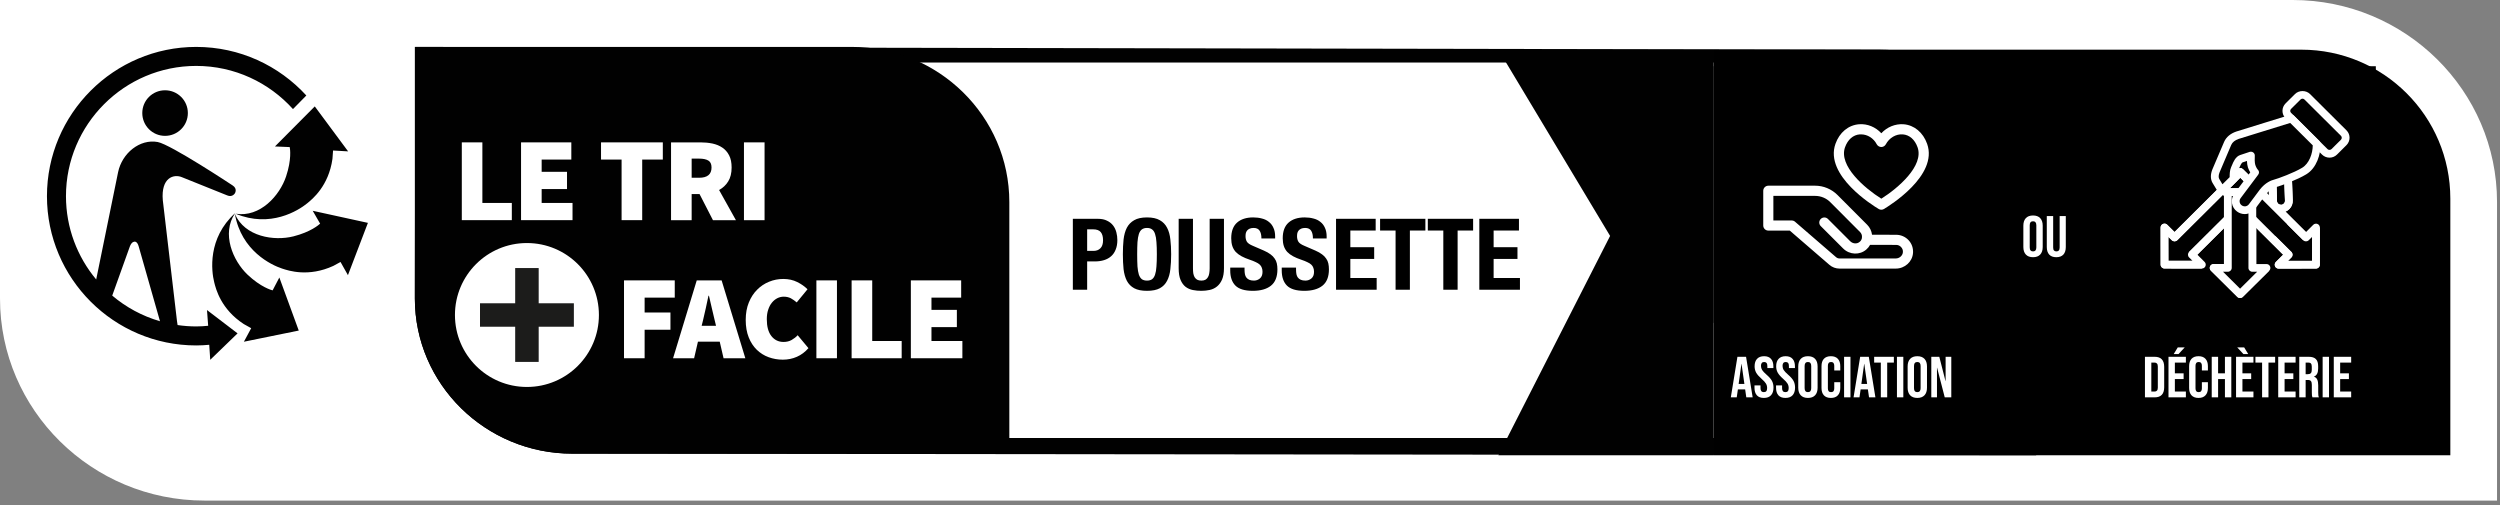 <svg width="302" height="61" viewBox="0 0 302 61" fill="none" xmlns="http://www.w3.org/2000/svg">
<rect x="0" y="0" width="302" height="61" fill="#808080" stroke="none"/>
<g clip-path="url(#clip0_66_1751)">
<path d="M24.698 60.469C11.078 60.469 0 49.521 0 36.062V0H276.948C290.563 0 301.641 10.948 301.641 24.406V60.469" fill="white"/>
<path d="M244.083 52.911H69.135C59.687 52.911 52 45.354 52 36.062V7.557H226.948C236.396 7.557 244.083 15.114 244.083 24.406V52.911ZM227 6L50.167 5.667L50.114 36.062C50.114 46.396 58.646 54.802 69.135 54.802L245.969 55V24.406C245.969 14.073 237.49 6 227 6Z" fill="#010101"/>
<path d="M102.901 5.667H50.114V36.062C50.114 46.396 58.646 54.802 69.135 54.802H121.927V24.406C121.927 14.073 113.391 5.667 102.901 5.667Z" fill="#010101"/>
<path d="M63.651 29.359C58.849 29.359 54.958 33.25 54.958 38.052C54.958 42.854 58.849 46.745 63.651 46.745C68.458 46.745 72.349 42.854 72.349 38.052C72.349 33.25 68.458 29.359 63.651 29.359Z" fill="white"/>
<path d="M69.323 39.469H65.073V43.719H62.234V39.469H57.984V36.636H62.234V32.38H65.073V36.636H69.323" fill="#1C1C1B"/>
<path d="M55.786 26.594V17.198H58.271V24.516H61.828V26.594" fill="white"/>
<path d="M62.943 26.594V17.198H69.016V19.276H65.432V20.755H68.495V22.838H65.432V24.516H69.161V26.594" fill="white"/>
<path d="M75.088 26.594V19.276H72.604V17.198H80.068V19.276H77.578V26.594" fill="white"/>
<path d="M83.552 21.474H84.448C85.448 21.474 85.953 21.062 85.953 20.234C85.953 19.828 85.823 19.547 85.568 19.396C85.312 19.239 84.938 19.161 84.448 19.161H83.552V21.474ZM81.062 26.599V17.198H84.62C85.125 17.198 85.604 17.245 86.062 17.338C86.521 17.438 86.917 17.599 87.26 17.833C87.604 18.062 87.875 18.375 88.078 18.766C88.281 19.156 88.38 19.646 88.38 20.234C88.38 20.906 88.245 21.469 87.969 21.911C87.698 22.354 87.328 22.698 86.865 22.953L88.901 26.599H86.125L84.505 23.443H83.552V26.599" fill="white"/>
<path d="M89.87 26.599H92.359V17.198H89.87V26.599Z" fill="white"/>
<path d="M75.38 43.276V33.87H81.51V35.953H77.87V37.75H80.99V39.833H77.87V43.276" fill="white"/>
<path d="M84.922 38.703L84.76 39.354H86.495L86.338 38.703C86.224 38.25 86.104 37.76 85.99 37.229C85.875 36.698 85.76 36.198 85.641 35.724H85.583C85.479 36.203 85.37 36.708 85.26 37.234C85.151 37.76 85.036 38.25 84.922 38.703ZM81.307 43.276L84.167 33.87H87.172L90.036 43.276H87.406L86.943 41.276H84.312L83.849 43.276" fill="white"/>
<path d="M94.562 43.448C93.969 43.448 93.396 43.349 92.854 43.151C92.307 42.953 91.833 42.651 91.422 42.255C91.01 41.854 90.682 41.354 90.443 40.75C90.203 40.146 90.083 39.448 90.083 38.646C90.083 37.854 90.208 37.151 90.458 36.542C90.708 35.927 91.042 35.411 91.463 34.995C91.88 34.573 92.365 34.25 92.911 34.031C93.458 33.807 94.026 33.698 94.625 33.698C95.25 33.698 95.812 33.823 96.302 34.068C96.797 34.312 97.208 34.604 97.547 34.943L96.245 36.531C96.016 36.333 95.776 36.167 95.531 36.031C95.281 35.906 95 35.839 94.682 35.839C94.401 35.839 94.141 35.901 93.896 36.026C93.651 36.151 93.432 36.333 93.245 36.562C93.057 36.792 92.906 37.078 92.797 37.417C92.682 37.75 92.63 38.135 92.63 38.557C92.63 39.448 92.812 40.125 93.187 40.599C93.557 41.068 94.047 41.307 94.651 41.307C95.021 41.307 95.344 41.229 95.63 41.068C95.911 40.906 96.156 40.719 96.359 40.495L97.661 42.057C97.255 42.521 96.792 42.87 96.266 43.099C95.74 43.333 95.172 43.448 94.562 43.448Z" fill="white"/>
<path d="M98.62 43.276H101.104V33.87H98.62V43.276Z" fill="white"/>
<path d="M102.875 43.276V33.87H105.365V41.193H108.922V43.276" fill="white"/>
<path d="M110.031 43.276V33.87H116.109V35.953H112.521V37.432H115.589V39.516H112.521V41.193H116.255V43.276" fill="white"/>
<path fill-rule="evenodd" clip-rule="evenodd" d="M16.26 29.193C16.26 29.193 15.912 29.151 15.677 29.797L13.557 35.708C15.224 37.12 17.182 38.182 19.328 38.807L16.755 29.771C16.578 29.125 16.26 29.193 16.26 29.193ZM5.672 23.698C5.672 13.755 13.76 5.667 23.703 5.667C28.963 5.667 33.708 7.932 37.005 11.536L35.391 13.177C32.51 9.979 28.338 7.963 23.703 7.963C15.026 7.963 7.969 15.021 7.969 23.698C7.969 27.521 9.344 31.031 11.62 33.76L14.266 20.797C14.74 18.51 16.885 16.755 19.052 17.156C20.641 17.458 28.094 22.396 28.094 22.396C28.729 22.802 28.375 23.349 28.375 23.349C28.375 23.349 28.073 23.875 27.448 23.604L21.979 21.406C21.005 20.995 19.432 21.432 19.667 24.188L21.38 38.786L21.453 39.266C22.188 39.375 22.938 39.432 23.703 39.432C24.188 39.432 24.672 39.401 25.146 39.354L25.005 37.453L28.698 40.271L25.396 43.464L25.276 41.651C24.755 41.698 24.234 41.729 23.703 41.729C13.76 41.729 5.672 33.641 5.672 23.698ZM19.938 16.412C18.417 16.412 17.188 15.182 17.188 13.656C17.188 12.135 18.417 10.906 19.938 10.906C21.458 10.906 22.693 12.135 22.693 13.656C22.693 15.182 21.458 16.412 19.938 16.412ZM37.105 24.564C37.736 24.054 39.7 22.47 40.161 19.193L40.234 18.182L42.052 18.286L38.026 12.854L33.213 17.693L34.979 17.766L35 17.771C35.041 17.969 35.245 19.266 34.557 21.318C33.797 23.604 31.437 26.292 28.463 25.818C32.646 27.568 36.031 25.438 37.094 24.573L37.105 24.564ZM28.375 25.849C29.578 28.609 33.115 29.141 35.448 28.552C37.521 28.026 38.505 27.172 38.672 27.016L38.661 27L37.776 25.463L44.443 26.922L42.031 33.239L41.135 31.646L40.266 32.12C37.265 33.498 34.874 32.706 34.098 32.449L34.078 32.443C32.781 32.016 29.156 30.312 28.375 25.849ZM28.406 25.745C26.713 28.234 28.151 31.51 29.896 33.172C31.489 34.682 32.766 35.036 32.932 35.078L33.745 33.521L36.089 39.932L29.463 41.281L30.344 39.646L29.448 39.146C26.689 37.349 26.082 34.917 25.882 34.116L25.875 34.089C25.542 32.76 25.047 28.786 28.406 25.745Z" fill="#010101"/>
<path d="M131.328 30.308H132.096C132.44 30.308 132.716 30.204 132.924 29.996C133.14 29.788 133.248 29.464 133.248 29.024C133.248 28.592 133.156 28.264 132.972 28.04C132.788 27.816 132.48 27.704 132.048 27.704H131.328V30.308ZM129.6 26.432H132.624C133.064 26.432 133.432 26.508 133.728 26.66C134.032 26.804 134.276 26.996 134.46 27.236C134.644 27.476 134.776 27.752 134.856 28.064C134.936 28.368 134.976 28.68 134.976 29C134.976 29.44 134.908 29.824 134.772 30.152C134.644 30.48 134.46 30.748 134.22 30.956C133.988 31.164 133.704 31.32 133.368 31.424C133.032 31.528 132.66 31.58 132.252 31.58H131.328V35H129.6V26.432ZM137.371 30.716C137.371 31.292 137.383 31.784 137.407 32.192C137.439 32.592 137.495 32.92 137.575 33.176C137.663 33.424 137.783 33.608 137.935 33.728C138.095 33.84 138.303 33.896 138.559 33.896C138.815 33.896 139.019 33.84 139.171 33.728C139.331 33.608 139.451 33.424 139.531 33.176C139.619 32.92 139.675 32.592 139.699 32.192C139.731 31.784 139.747 31.292 139.747 30.716C139.747 30.14 139.731 29.652 139.699 29.252C139.675 28.852 139.619 28.524 139.531 28.268C139.451 28.012 139.331 27.828 139.171 27.716C139.019 27.596 138.815 27.536 138.559 27.536C138.303 27.536 138.095 27.596 137.935 27.716C137.783 27.828 137.663 28.012 137.575 28.268C137.495 28.524 137.439 28.852 137.407 29.252C137.383 29.652 137.371 30.14 137.371 30.716ZM135.643 30.716C135.643 30.068 135.671 29.472 135.727 28.928C135.791 28.376 135.923 27.904 136.123 27.512C136.331 27.12 136.627 26.816 137.011 26.6C137.395 26.376 137.911 26.264 138.559 26.264C139.207 26.264 139.723 26.376 140.107 26.6C140.491 26.816 140.783 27.12 140.983 27.512C141.191 27.904 141.323 28.376 141.379 28.928C141.443 29.472 141.475 30.068 141.475 30.716C141.475 31.372 141.443 31.972 141.379 32.516C141.323 33.06 141.191 33.528 140.983 33.92C140.783 34.312 140.491 34.612 140.107 34.82C139.723 35.028 139.207 35.132 138.559 35.132C137.911 35.132 137.395 35.028 137.011 34.82C136.627 34.612 136.331 34.312 136.123 33.92C135.923 33.528 135.791 33.06 135.727 32.516C135.671 31.972 135.643 31.372 135.643 30.716ZM144.111 26.432V32.408C144.111 32.624 144.123 32.824 144.147 33.008C144.179 33.184 144.231 33.34 144.303 33.476C144.383 33.604 144.487 33.708 144.615 33.788C144.751 33.86 144.919 33.896 145.119 33.896C145.327 33.896 145.495 33.86 145.623 33.788C145.751 33.708 145.851 33.604 145.923 33.476C146.003 33.34 146.055 33.184 146.079 33.008C146.111 32.824 146.127 32.624 146.127 32.408V26.432H147.855V32.408C147.855 32.952 147.779 33.404 147.627 33.764C147.475 34.116 147.271 34.396 147.015 34.604C146.759 34.812 146.467 34.952 146.139 35.024C145.811 35.096 145.471 35.132 145.119 35.132C144.767 35.132 144.427 35.1 144.099 35.036C143.771 34.972 143.479 34.844 143.223 34.652C142.967 34.452 142.763 34.172 142.611 33.812C142.459 33.452 142.383 32.984 142.383 32.408V26.432H144.111ZM150.34 32.324V32.576C150.34 32.776 150.356 32.96 150.388 33.128C150.42 33.288 150.48 33.424 150.568 33.536C150.656 33.648 150.772 33.736 150.916 33.8C151.068 33.864 151.256 33.896 151.48 33.896C151.744 33.896 151.98 33.812 152.188 33.644C152.404 33.468 152.512 33.2 152.512 32.84C152.512 32.648 152.484 32.484 152.428 32.348C152.38 32.204 152.296 32.076 152.176 31.964C152.056 31.852 151.896 31.752 151.696 31.664C151.504 31.568 151.264 31.472 150.976 31.376C150.592 31.248 150.26 31.108 149.98 30.956C149.7 30.804 149.464 30.628 149.272 30.428C149.088 30.22 148.952 29.984 148.864 29.72C148.776 29.448 148.732 29.136 148.732 28.784C148.732 27.936 148.968 27.304 149.44 26.888C149.912 26.472 150.56 26.264 151.384 26.264C151.768 26.264 152.12 26.308 152.44 26.396C152.768 26.476 153.048 26.612 153.28 26.804C153.52 26.988 153.704 27.228 153.832 27.524C153.968 27.812 154.036 28.16 154.036 28.568V28.808H152.38C152.38 28.4 152.308 28.088 152.164 27.872C152.02 27.648 151.78 27.536 151.444 27.536C151.252 27.536 151.092 27.564 150.964 27.62C150.836 27.676 150.732 27.752 150.652 27.848C150.58 27.936 150.528 28.04 150.496 28.16C150.472 28.28 150.46 28.404 150.46 28.532C150.46 28.796 150.516 29.02 150.628 29.204C150.74 29.38 150.98 29.544 151.348 29.696L152.68 30.272C153.008 30.416 153.276 30.568 153.484 30.728C153.692 30.88 153.856 31.048 153.976 31.232C154.104 31.408 154.192 31.604 154.24 31.82C154.288 32.036 154.312 32.276 154.312 32.54C154.312 33.444 154.048 34.104 153.52 34.52C153 34.928 152.272 35.132 151.336 35.132C150.36 35.132 149.66 34.92 149.236 34.496C148.82 34.072 148.612 33.464 148.612 32.672V32.324H150.34ZM156.562 32.324V32.576C156.562 32.776 156.578 32.96 156.61 33.128C156.642 33.288 156.702 33.424 156.79 33.536C156.878 33.648 156.994 33.736 157.138 33.8C157.29 33.864 157.478 33.896 157.702 33.896C157.966 33.896 158.202 33.812 158.41 33.644C158.626 33.468 158.734 33.2 158.734 32.84C158.734 32.648 158.706 32.484 158.65 32.348C158.602 32.204 158.518 32.076 158.398 31.964C158.278 31.852 158.118 31.752 157.918 31.664C157.726 31.568 157.486 31.472 157.198 31.376C156.814 31.248 156.482 31.108 156.202 30.956C155.922 30.804 155.686 30.628 155.494 30.428C155.31 30.22 155.174 29.984 155.086 29.72C154.998 29.448 154.954 29.136 154.954 28.784C154.954 27.936 155.19 27.304 155.662 26.888C156.134 26.472 156.782 26.264 157.606 26.264C157.99 26.264 158.342 26.308 158.662 26.396C158.99 26.476 159.27 26.612 159.502 26.804C159.742 26.988 159.926 27.228 160.054 27.524C160.19 27.812 160.258 28.16 160.258 28.568V28.808H158.602C158.602 28.4 158.53 28.088 158.386 27.872C158.242 27.648 158.002 27.536 157.666 27.536C157.474 27.536 157.314 27.564 157.186 27.62C157.058 27.676 156.954 27.752 156.874 27.848C156.802 27.936 156.75 28.04 156.718 28.16C156.694 28.28 156.682 28.404 156.682 28.532C156.682 28.796 156.738 29.02 156.85 29.204C156.962 29.38 157.202 29.544 157.57 29.696L158.902 30.272C159.23 30.416 159.498 30.568 159.706 30.728C159.914 30.88 160.078 31.048 160.198 31.232C160.326 31.408 160.414 31.604 160.462 31.82C160.51 32.036 160.534 32.276 160.534 32.54C160.534 33.444 160.27 34.104 159.742 34.52C159.222 34.928 158.494 35.132 157.558 35.132C156.582 35.132 155.882 34.92 155.458 34.496C155.042 34.072 154.834 33.464 154.834 32.672V32.324H156.562ZM166.181 26.432V27.848H163.121V29.864H166.001V31.28H163.121V33.584H166.301V35H161.393V26.432H166.181ZM172.186 26.432V27.848H170.314V35H168.586V27.848H166.714V26.432H172.186ZM177.952 26.432V27.848H176.08V35H174.352V27.848H172.48V26.432H177.952ZM183.49 26.432V27.848H180.43V29.864H183.31V31.28H180.43V33.584H183.61V35H178.702V26.432H183.49Z" fill="black"/>
<path d="M181 6H207V55H200H181L194.5 28.5L181 6Z" fill="#010101"/>
<path d="M207 6H278C287.941 6 296 14.059 296 24V55H207V6Z" fill="black"/>
<rect x="207" y="8" width="31" height="31" fill="black"/>
<path d="M209.881 43.1H210.924L211.722 48H210.952L210.812 47.027V47.041H209.937L209.797 48H209.083L209.881 43.1ZM210.721 46.376L210.378 43.954H210.364L210.028 46.376H210.721ZM213.076 48.07C212.703 48.07 212.42 47.965 212.229 47.755C212.038 47.54 211.942 47.235 211.942 46.838V46.558H212.67V46.894C212.67 47.211 212.803 47.37 213.069 47.37C213.2 47.37 213.298 47.333 213.363 47.258C213.433 47.179 213.468 47.053 213.468 46.88C213.468 46.675 213.421 46.495 213.328 46.341C213.235 46.182 213.062 45.993 212.81 45.774C212.493 45.494 212.271 45.242 212.145 45.018C212.019 44.789 211.956 44.533 211.956 44.248C211.956 43.861 212.054 43.562 212.25 43.352C212.446 43.137 212.731 43.03 213.104 43.03C213.473 43.03 213.75 43.137 213.937 43.352C214.128 43.562 214.224 43.865 214.224 44.262V44.465H213.496V44.213C213.496 44.045 213.463 43.924 213.398 43.849C213.333 43.77 213.237 43.73 213.111 43.73C212.854 43.73 212.726 43.886 212.726 44.199C212.726 44.376 212.773 44.542 212.866 44.696C212.964 44.85 213.139 45.037 213.391 45.256C213.713 45.536 213.935 45.79 214.056 46.019C214.177 46.248 214.238 46.516 214.238 46.824C214.238 47.225 214.138 47.533 213.937 47.748C213.741 47.963 213.454 48.07 213.076 48.07ZM215.681 48.07C215.307 48.07 215.025 47.965 214.834 47.755C214.642 47.54 214.547 47.235 214.547 46.838V46.558H215.275V46.894C215.275 47.211 215.408 47.37 215.674 47.37C215.804 47.37 215.902 47.333 215.968 47.258C216.038 47.179 216.073 47.053 216.073 46.88C216.073 46.675 216.026 46.495 215.933 46.341C215.839 46.182 215.667 45.993 215.415 45.774C215.097 45.494 214.876 45.242 214.75 45.018C214.624 44.789 214.561 44.533 214.561 44.248C214.561 43.861 214.659 43.562 214.855 43.352C215.051 43.137 215.335 43.03 215.709 43.03C216.077 43.03 216.355 43.137 216.542 43.352C216.733 43.562 216.829 43.865 216.829 44.262V44.465H216.101V44.213C216.101 44.045 216.068 43.924 216.003 43.849C215.937 43.77 215.842 43.73 215.716 43.73C215.459 43.73 215.331 43.886 215.331 44.199C215.331 44.376 215.377 44.542 215.471 44.696C215.569 44.85 215.744 45.037 215.996 45.256C216.318 45.536 216.539 45.79 216.661 46.019C216.782 46.248 216.843 46.516 216.843 46.824C216.843 47.225 216.742 47.533 216.542 47.748C216.346 47.963 216.059 48.07 215.681 48.07ZM218.397 48.07C218.019 48.07 217.73 47.963 217.529 47.748C217.328 47.533 217.228 47.23 217.228 46.838V44.262C217.228 43.87 217.328 43.567 217.529 43.352C217.73 43.137 218.019 43.03 218.397 43.03C218.775 43.03 219.064 43.137 219.265 43.352C219.466 43.567 219.566 43.87 219.566 44.262V46.838C219.566 47.23 219.466 47.533 219.265 47.748C219.064 47.963 218.775 48.07 218.397 48.07ZM218.397 47.37C218.663 47.37 218.796 47.209 218.796 46.887V44.213C218.796 43.891 218.663 43.73 218.397 43.73C218.131 43.73 217.998 43.891 217.998 44.213V46.887C217.998 47.209 218.131 47.37 218.397 47.37ZM221.172 48.07C220.803 48.07 220.521 47.965 220.325 47.755C220.133 47.545 220.038 47.249 220.038 46.866V44.234C220.038 43.851 220.133 43.555 220.325 43.345C220.521 43.135 220.803 43.03 221.172 43.03C221.54 43.03 221.82 43.135 222.012 43.345C222.208 43.555 222.306 43.851 222.306 44.234V44.752H221.578V44.185C221.578 43.882 221.449 43.73 221.193 43.73C220.936 43.73 220.808 43.882 220.808 44.185V46.922C220.808 47.221 220.936 47.37 221.193 47.37C221.449 47.37 221.578 47.221 221.578 46.922V46.173H222.306V46.866C222.306 47.249 222.208 47.545 222.012 47.755C221.82 47.965 221.54 48.07 221.172 48.07ZM222.766 43.1H223.536V48H222.766V43.1ZM224.708 43.1H225.751L226.549 48H225.779L225.639 47.027V47.041H224.764L224.624 48H223.91L224.708 43.1ZM225.548 46.376L225.205 43.954H225.191L224.855 46.376H225.548ZM227.203 43.8H226.398V43.1H228.778V43.8H227.973V48H227.203V43.8ZM229.151 43.1H229.921V48H229.151V43.1ZM231.611 48.07C231.233 48.07 230.944 47.963 230.743 47.748C230.542 47.533 230.442 47.23 230.442 46.838V44.262C230.442 43.87 230.542 43.567 230.743 43.352C230.944 43.137 231.233 43.03 231.611 43.03C231.989 43.03 232.278 43.137 232.479 43.352C232.68 43.567 232.78 43.87 232.78 44.262V46.838C232.78 47.23 232.68 47.533 232.479 47.748C232.278 47.963 231.989 48.07 231.611 48.07ZM231.611 47.37C231.877 47.37 232.01 47.209 232.01 46.887V44.213C232.01 43.891 231.877 43.73 231.611 43.73C231.345 43.73 231.212 43.891 231.212 44.213V46.887C231.212 47.209 231.345 47.37 231.611 47.37ZM233.301 43.1H234.267L235.016 46.033H235.03V43.1H235.716V48H234.925L234.001 44.423H233.987V48H233.301V43.1Z" fill="white"/>
<path d="M229.01 31.222H222.203C222.051 31.222 221.908 31.163 221.79 31.061L216.83 26.776C216.72 26.683 216.577 26.633 216.433 26.633H214.223V23.664H219.276C219.951 23.664 220.609 23.934 221.081 24.406L224.691 28.025C224.852 28.185 224.936 28.396 224.928 28.624C224.928 28.683 224.919 28.733 224.911 28.784C224.911 28.801 224.902 28.818 224.902 28.826C224.86 28.978 224.776 29.113 224.649 29.214C224.337 29.492 223.823 29.459 223.502 29.138L220.811 26.447C220.575 26.211 220.187 26.211 219.951 26.447C219.706 26.692 219.706 27.08 219.951 27.316L222.642 30.007C223.418 30.791 224.658 30.842 225.459 30.134C225.645 29.973 225.796 29.788 225.906 29.577L229.061 29.585C229.289 29.585 229.5 29.678 229.651 29.847C229.812 30.015 229.888 30.226 229.871 30.454C229.845 30.876 229.457 31.222 229.01 31.222ZM229.061 28.362L226.142 28.354C226.083 27.907 225.881 27.476 225.56 27.156L221.95 23.537C221.241 22.837 220.271 22.432 219.276 22.432H213.616C213.278 22.432 213 22.71 213 23.048V27.24C213 27.586 213.278 27.856 213.616 27.856H216.205L220.988 31.989C221.326 32.285 221.764 32.445 222.203 32.445H229.01C230.107 32.445 231.026 31.61 231.094 30.538C231.128 29.965 230.942 29.425 230.546 29.003C230.166 28.598 229.618 28.362 229.061 28.362Z" fill="white"/>
<path d="M222.878 17.793C223.207 16.865 223.856 16.291 224.666 16.232C224.717 16.232 224.767 16.232 224.818 16.232C225.586 16.232 226.328 16.688 226.716 17.438C226.826 17.632 227.037 17.759 227.264 17.759C227.492 17.759 227.694 17.632 227.804 17.438C228.226 16.645 229.036 16.173 229.854 16.232C230.664 16.291 231.313 16.865 231.642 17.793C232.435 20.028 229.289 22.727 227.264 24.001C225.24 22.727 222.085 20.028 222.878 17.793ZM226.952 25.25C227.045 25.308 227.155 25.334 227.264 25.334C227.374 25.334 227.484 25.308 227.576 25.25C228.251 24.845 234.156 21.201 232.798 17.379C232.309 15.996 231.237 15.11 229.947 15.009C228.943 14.941 227.956 15.346 227.264 16.097C226.573 15.346 225.586 14.933 224.582 15.009C223.283 15.11 222.211 15.996 221.722 17.379C220.373 21.201 226.269 24.845 226.952 25.25Z" fill="white"/>
<path d="M245.59 31.07C245.212 31.07 244.923 30.963 244.722 30.748C244.522 30.533 244.421 30.23 244.421 29.838V27.262C244.421 26.87 244.522 26.567 244.722 26.352C244.923 26.137 245.212 26.03 245.59 26.03C245.968 26.03 246.258 26.137 246.458 26.352C246.659 26.567 246.759 26.87 246.759 27.262V29.838C246.759 30.23 246.659 30.533 246.458 30.748C246.258 30.963 245.968 31.07 245.59 31.07ZM245.59 30.37C245.856 30.37 245.989 30.209 245.989 29.887V27.213C245.989 26.891 245.856 26.73 245.59 26.73C245.324 26.73 245.191 26.891 245.191 27.213V29.887C245.191 30.209 245.324 30.37 245.59 30.37ZM248.4 31.07C248.027 31.07 247.742 30.965 247.546 30.755C247.35 30.54 247.252 30.235 247.252 29.838V26.1H248.022V29.894C248.022 30.062 248.055 30.183 248.12 30.258C248.19 30.333 248.288 30.37 248.414 30.37C248.54 30.37 248.636 30.333 248.701 30.258C248.771 30.183 248.806 30.062 248.806 29.894V26.1H249.548V29.838C249.548 30.235 249.45 30.54 249.254 30.755C249.058 30.965 248.773 31.07 248.4 31.07Z" fill="white"/>
<rect x="256" y="8" width="31" height="31" fill="black"/>
<path d="M259.11 43.1H260.286C260.668 43.1 260.955 43.203 261.147 43.408C261.338 43.613 261.434 43.914 261.434 44.311V46.789C261.434 47.186 261.338 47.487 261.147 47.692C260.955 47.897 260.668 48 260.286 48H259.11V43.1ZM260.272 47.3C260.398 47.3 260.493 47.263 260.559 47.188C260.629 47.113 260.664 46.992 260.664 46.824V44.276C260.664 44.108 260.629 43.987 260.559 43.912C260.493 43.837 260.398 43.8 260.272 43.8H259.88V47.3H260.272ZM261.954 43.1H264.054V43.8H262.724V45.095H263.781V45.795H262.724V47.3H264.054V48H261.954V43.1ZM263.074 41.966H263.914L263.165 42.771H262.584L263.074 41.966ZM265.581 48.07C265.213 48.07 264.93 47.965 264.734 47.755C264.543 47.545 264.447 47.249 264.447 46.866V44.234C264.447 43.851 264.543 43.555 264.734 43.345C264.93 43.135 265.213 43.03 265.581 43.03C265.95 43.03 266.23 43.135 266.421 43.345C266.617 43.555 266.715 43.851 266.715 44.234V44.752H265.987V44.185C265.987 43.882 265.859 43.73 265.602 43.73C265.346 43.73 265.217 43.882 265.217 44.185V46.922C265.217 47.221 265.346 47.37 265.602 47.37C265.859 47.37 265.987 47.221 265.987 46.922V46.173H266.715V46.866C266.715 47.249 266.617 47.545 266.421 47.755C266.23 47.965 265.95 48.07 265.581 48.07ZM267.176 43.1H267.946V45.095H268.772V43.1H269.542V48H268.772V45.795H267.946V48H267.176V43.1ZM270.116 43.1H272.216V43.8H270.886V45.095H271.943V45.795H270.886V47.3H272.216V48H270.116V43.1ZM270.256 41.966H271.096L271.586 42.771H271.005L270.256 41.966ZM273.261 43.8H272.456V43.1H274.836V43.8H274.031V48H273.261V43.8ZM275.208 43.1H277.308V43.8H275.978V45.095H277.035V45.795H275.978V47.3H277.308V48H275.208V43.1ZM277.751 43.1H278.892C279.289 43.1 279.578 43.193 279.76 43.38C279.942 43.562 280.033 43.844 280.033 44.227V44.528C280.033 45.037 279.865 45.359 279.529 45.494V45.508C279.716 45.564 279.847 45.678 279.921 45.851C280.001 46.024 280.04 46.255 280.04 46.544V47.405C280.04 47.545 280.045 47.659 280.054 47.748C280.064 47.832 280.087 47.916 280.124 48H279.34C279.312 47.921 279.294 47.846 279.284 47.776C279.275 47.706 279.27 47.58 279.27 47.398V46.502C279.27 46.278 279.233 46.122 279.158 46.033C279.088 45.944 278.965 45.9 278.787 45.9H278.521V48H277.751V43.1ZM278.801 45.2C278.955 45.2 279.07 45.16 279.144 45.081C279.224 45.002 279.263 44.869 279.263 44.682V44.304C279.263 44.127 279.231 43.998 279.165 43.919C279.105 43.84 279.007 43.8 278.871 43.8H278.521V45.2H278.801ZM280.575 43.1H281.345V48H280.575V43.1ZM281.921 43.1H284.021V43.8H282.691V45.095H283.748V45.795H282.691V47.3H284.021V48H281.921V43.1Z" fill="white"/>
<path d="M265.988 32.439L261.474 32.434C261.217 32.434 261.005 32.227 261.005 31.97L261 27.481C261 27.293 261.114 27.12 261.291 27.051C261.464 26.977 261.667 27.016 261.8 27.15L262.684 28.029L270.29 20.458C270.473 20.28 270.769 20.28 270.952 20.458L273.046 22.542C273.135 22.631 273.184 22.744 273.184 22.873C273.184 22.996 273.135 23.115 273.046 23.204L265.44 30.765L266.319 31.644C266.452 31.777 266.492 31.98 266.418 32.153C266.349 32.325 266.176 32.439 265.988 32.439ZM261.943 31.501L264.852 31.506L264.442 31.096C264.26 30.913 264.26 30.617 264.442 30.434L272.048 22.873L270.621 21.45L263.015 29.017C262.832 29.199 262.536 29.199 262.353 29.017L261.938 28.612" fill="white"/>
<path d="M275.54 25.673C275.179 25.673 274.833 25.535 274.567 25.288C274.29 25.031 274.132 24.68 274.117 24.3L274.048 22.152L274.987 22.122L275.056 24.27C275.061 24.399 275.115 24.517 275.209 24.606C275.303 24.695 275.436 24.73 275.559 24.74C275.688 24.735 275.806 24.68 275.895 24.587C275.984 24.493 276.029 24.369 276.024 24.241L275.92 21.376L276.858 21.347L276.962 24.206C276.977 24.587 276.844 24.947 276.582 25.224C276.32 25.5 275.969 25.658 275.589 25.668C275.569 25.673 275.555 25.673 275.54 25.673Z" fill="white"/>
<path d="M275.54 25.673C275.179 25.673 274.833 25.535 274.567 25.288C274.29 25.031 274.132 24.68 274.117 24.3L274.048 22.152L274.987 22.122L275.056 24.27C275.061 24.399 275.115 24.517 275.209 24.606C275.303 24.695 275.436 24.73 275.559 24.74C275.688 24.735 275.806 24.68 275.895 24.587C275.984 24.493 276.029 24.369 276.024 24.241L275.92 21.376L276.858 21.347L276.962 24.206C276.977 24.587 276.844 24.947 276.582 25.224C276.32 25.5 275.969 25.658 275.589 25.668C275.569 25.673 275.555 25.673 275.54 25.673Z" fill="white"/>
<path d="M273.643 25.994C273.278 25.994 272.937 25.861 272.67 25.614C272.394 25.352 272.231 25.001 272.221 24.621L272.152 22.473L273.09 22.443L273.159 24.591C273.164 24.725 273.219 24.843 273.312 24.932C273.406 25.021 273.53 25.076 273.658 25.061C273.925 25.051 274.137 24.828 274.127 24.562L274.024 21.702L274.962 21.668L275.066 24.527C275.095 25.312 274.478 25.964 273.693 25.994C273.673 25.994 273.658 25.994 273.643 25.994Z" fill="white"/>
<path d="M275.258 32.449C275.066 32.449 274.893 32.331 274.824 32.158C274.75 31.985 274.789 31.782 274.922 31.649L275.806 30.77L268.201 23.204C268.018 23.026 268.018 22.73 268.201 22.547L270.29 20.463C270.463 20.29 270.779 20.29 270.952 20.463L278.893 28.36L278.226 29.021L270.621 21.455L269.193 22.878L276.799 30.439C276.987 30.622 276.987 30.923 276.799 31.101L276.389 31.511H279.298L279.303 27.486H280.241L280.236 31.975C280.236 32.232 280.029 32.439 279.767 32.439L275.258 32.449Z" fill="white"/>
<path d="M270.601 36C270.478 36 270.359 35.956 270.265 35.862L267.075 32.696C266.941 32.563 266.902 32.36 266.971 32.187C267.045 32.01 267.218 31.896 267.406 31.896H268.655V23.204C268.655 22.947 268.863 22.735 269.124 22.735H272.083C272.339 22.735 272.552 22.947 272.552 23.204V32.365H271.613V23.673H269.593V32.365C269.593 32.622 269.381 32.829 269.124 32.829H268.542L270.601 34.874L273.461 32.034L274.127 32.696L270.932 35.862C270.838 35.956 270.72 36 270.601 36Z" fill="white"/>
<path d="M265.983 32.439L261.474 32.434C261.217 32.434 261.005 32.227 261.005 31.97L261 27.481C261 27.293 261.114 27.12 261.291 27.051C261.464 26.977 261.667 27.016 261.8 27.15L262.684 28.029L270.29 20.458C270.473 20.28 270.769 20.28 270.952 20.458L273.046 22.542C273.135 22.631 273.184 22.744 273.184 22.873C273.184 22.996 273.135 23.115 273.046 23.204L265.104 31.096L264.442 30.434L272.048 22.873L270.621 21.45L263.015 29.017C262.832 29.199 262.536 29.199 262.353 29.017L261.938 28.612L261.943 31.501L265.988 31.506" fill="white"/>
<path d="M281.407 19.045C281.066 19.045 280.745 18.912 280.503 18.675L276.098 14.289C275.856 14.052 275.722 13.731 275.722 13.395C275.722 13.055 275.856 12.738 276.093 12.496L277.239 11.356C277.723 10.882 278.562 10.882 279.046 11.356L283.452 15.741C283.95 16.235 283.95 17.04 283.452 17.534L282.306 18.675C282.064 18.912 281.748 19.045 281.407 19.045ZM278.142 11.919C278.054 11.919 277.97 11.958 277.905 12.017V12.022L276.76 13.158C276.695 13.222 276.661 13.306 276.661 13.395C276.661 13.484 276.695 13.568 276.76 13.627L281.165 18.013C281.293 18.141 281.516 18.137 281.644 18.013L282.79 16.877C282.918 16.744 282.918 16.531 282.785 16.403L278.38 12.022C278.315 11.958 278.231 11.919 278.142 11.919Z" fill="white"/>
<path d="M276.742 26.661L273.2 23.513L272.413 24.3L272.019 25.874L274.381 29.023L276.742 26.661Z" fill="black"/>
<path d="M275.258 32.449C275.066 32.449 274.893 32.331 274.824 32.158C274.75 31.985 274.789 31.782 274.922 31.649L275.806 30.77L268.201 23.204C268.018 23.026 268.018 22.73 268.201 22.547L270.29 20.463C270.463 20.29 270.779 20.29 270.952 20.463L278.562 28.034L279.441 27.155C279.575 27.021 279.777 26.982 279.955 27.056C280.128 27.125 280.241 27.298 280.241 27.486L280.236 31.975C280.236 32.232 280.029 32.439 279.767 32.439L275.258 32.449ZM269.193 22.878L276.799 30.439C276.987 30.622 276.987 30.923 276.799 31.101L276.389 31.511H279.298L279.303 28.616L278.893 29.021C278.71 29.204 278.414 29.204 278.226 29.021L270.621 21.455" fill="white"/>
<path d="M267.69 32.565H269.264V23.513H272.019L272.413 32.565H273.2L270.445 35.713L267.69 32.565Z" fill="black"/>
<path d="M270.601 36C270.478 36 270.359 35.956 270.27 35.862L267.075 32.696C266.941 32.563 266.902 32.36 266.971 32.187C267.045 32.01 267.218 31.896 267.406 31.896H268.655V23.204C268.655 22.947 268.863 22.735 269.124 22.735H272.083C272.339 22.735 272.552 22.947 272.552 23.204V31.896H273.791C273.984 31.896 274.157 32.01 274.226 32.187C274.3 32.36 274.261 32.563 274.127 32.696L270.932 35.862C270.838 35.956 270.72 36 270.601 36ZM268.542 32.829L270.601 34.874L272.66 32.829H272.083C271.821 32.829 271.613 32.622 271.613 32.365V23.673H269.593V32.365C269.593 32.622 269.381 32.829 269.124 32.829" fill="white"/>
<path d="M272.413 20.823L270.29 23.658C269.929 24.137 270.028 24.819 270.512 25.174C270.991 25.535 271.678 25.436 272.038 24.957L273.362 23.189C273.89 22.497 274.483 22.241 274.769 22.166C275.406 21.999 277.323 21.282 278.35 20.665C279.372 20.043 279.901 18.601 279.846 17.361L276.789 14.319L270.3 16.334C269.509 16.601 269.223 17.05 269.104 17.317C268.986 17.588 267.692 20.631 267.692 20.631C267.544 21.011 267.46 21.465 267.677 21.851C267.894 22.236 268.388 23.006 268.388 23.006L269.816 21.584C269.816 21.584 269.761 20.799 269.944 20.393C270.132 19.994 270.329 19.327 270.754 19.174C271.174 19.026 271.91 18.788 271.91 18.788C271.91 18.788 271.845 19.628 271.994 20.077C272.147 20.527 272.379 20.794 272.379 20.794" fill="black"/>
<path d="M271.164 25.861C270.828 25.861 270.502 25.752 270.231 25.55C269.895 25.303 269.677 24.937 269.618 24.527C269.564 24.117 269.668 23.707 269.919 23.377L271.831 20.823C271.737 20.67 271.633 20.473 271.549 20.226C271.475 19.994 271.441 19.702 271.431 19.44C271.248 19.5 271.06 19.564 270.912 19.613C270.759 19.668 270.576 20.107 270.477 20.339L270.374 20.591C270.28 20.789 270.265 21.273 270.285 21.554C270.295 21.688 270.245 21.821 270.152 21.915L268.719 23.337C268.621 23.436 268.477 23.485 268.339 23.47C268.196 23.456 268.072 23.377 267.993 23.258C267.993 23.258 267.49 22.473 267.267 22.083C267.015 21.633 267.01 21.085 267.257 20.458C267.262 20.448 268.556 17.401 268.675 17.134C268.927 16.561 269.435 16.131 270.147 15.889L276.646 13.874C276.814 13.82 276.997 13.864 277.12 13.988L280.182 17.035C280.266 17.119 280.311 17.228 280.315 17.346C280.37 18.606 279.851 20.305 278.592 21.06C277.525 21.707 275.589 22.433 274.888 22.621C274.784 22.646 274.241 22.814 273.737 23.47L272.413 25.238C272.162 25.569 271.801 25.787 271.386 25.846C271.312 25.856 271.238 25.861 271.164 25.861ZM271.915 18.324C272.018 18.324 272.122 18.359 272.201 18.423C272.325 18.522 272.394 18.67 272.379 18.828C272.359 19.114 272.354 19.668 272.443 19.929C272.557 20.28 272.735 20.492 272.739 20.492C272.922 20.65 272.937 20.907 272.789 21.105L270.67 23.935C270.566 24.068 270.527 24.231 270.552 24.394C270.571 24.557 270.66 24.705 270.794 24.799C270.927 24.903 271.09 24.937 271.253 24.922C271.416 24.898 271.564 24.809 271.663 24.68L272.986 22.907C273.663 22.028 274.428 21.771 274.651 21.717C275.214 21.569 277.11 20.868 278.103 20.265C278.947 19.756 279.372 18.556 279.382 17.559L276.656 14.852L270.438 16.778C269.989 16.931 269.677 17.178 269.534 17.504C269.416 17.776 268.127 20.813 268.127 20.813C267.993 21.154 267.978 21.431 268.087 21.618C268.181 21.791 268.334 22.038 268.472 22.26L269.342 21.401C269.337 21.095 269.351 20.566 269.519 20.201L269.613 19.984C269.796 19.539 270.053 18.927 270.596 18.734C271.021 18.586 271.767 18.344 271.767 18.344C271.816 18.329 271.865 18.324 271.915 18.324Z" fill="white"/>
</g>
<defs>
<clipPath id="clip0_66_1751">
<rect width="302" height="61" fill="white"/>
</clipPath>
</defs>
</svg>
